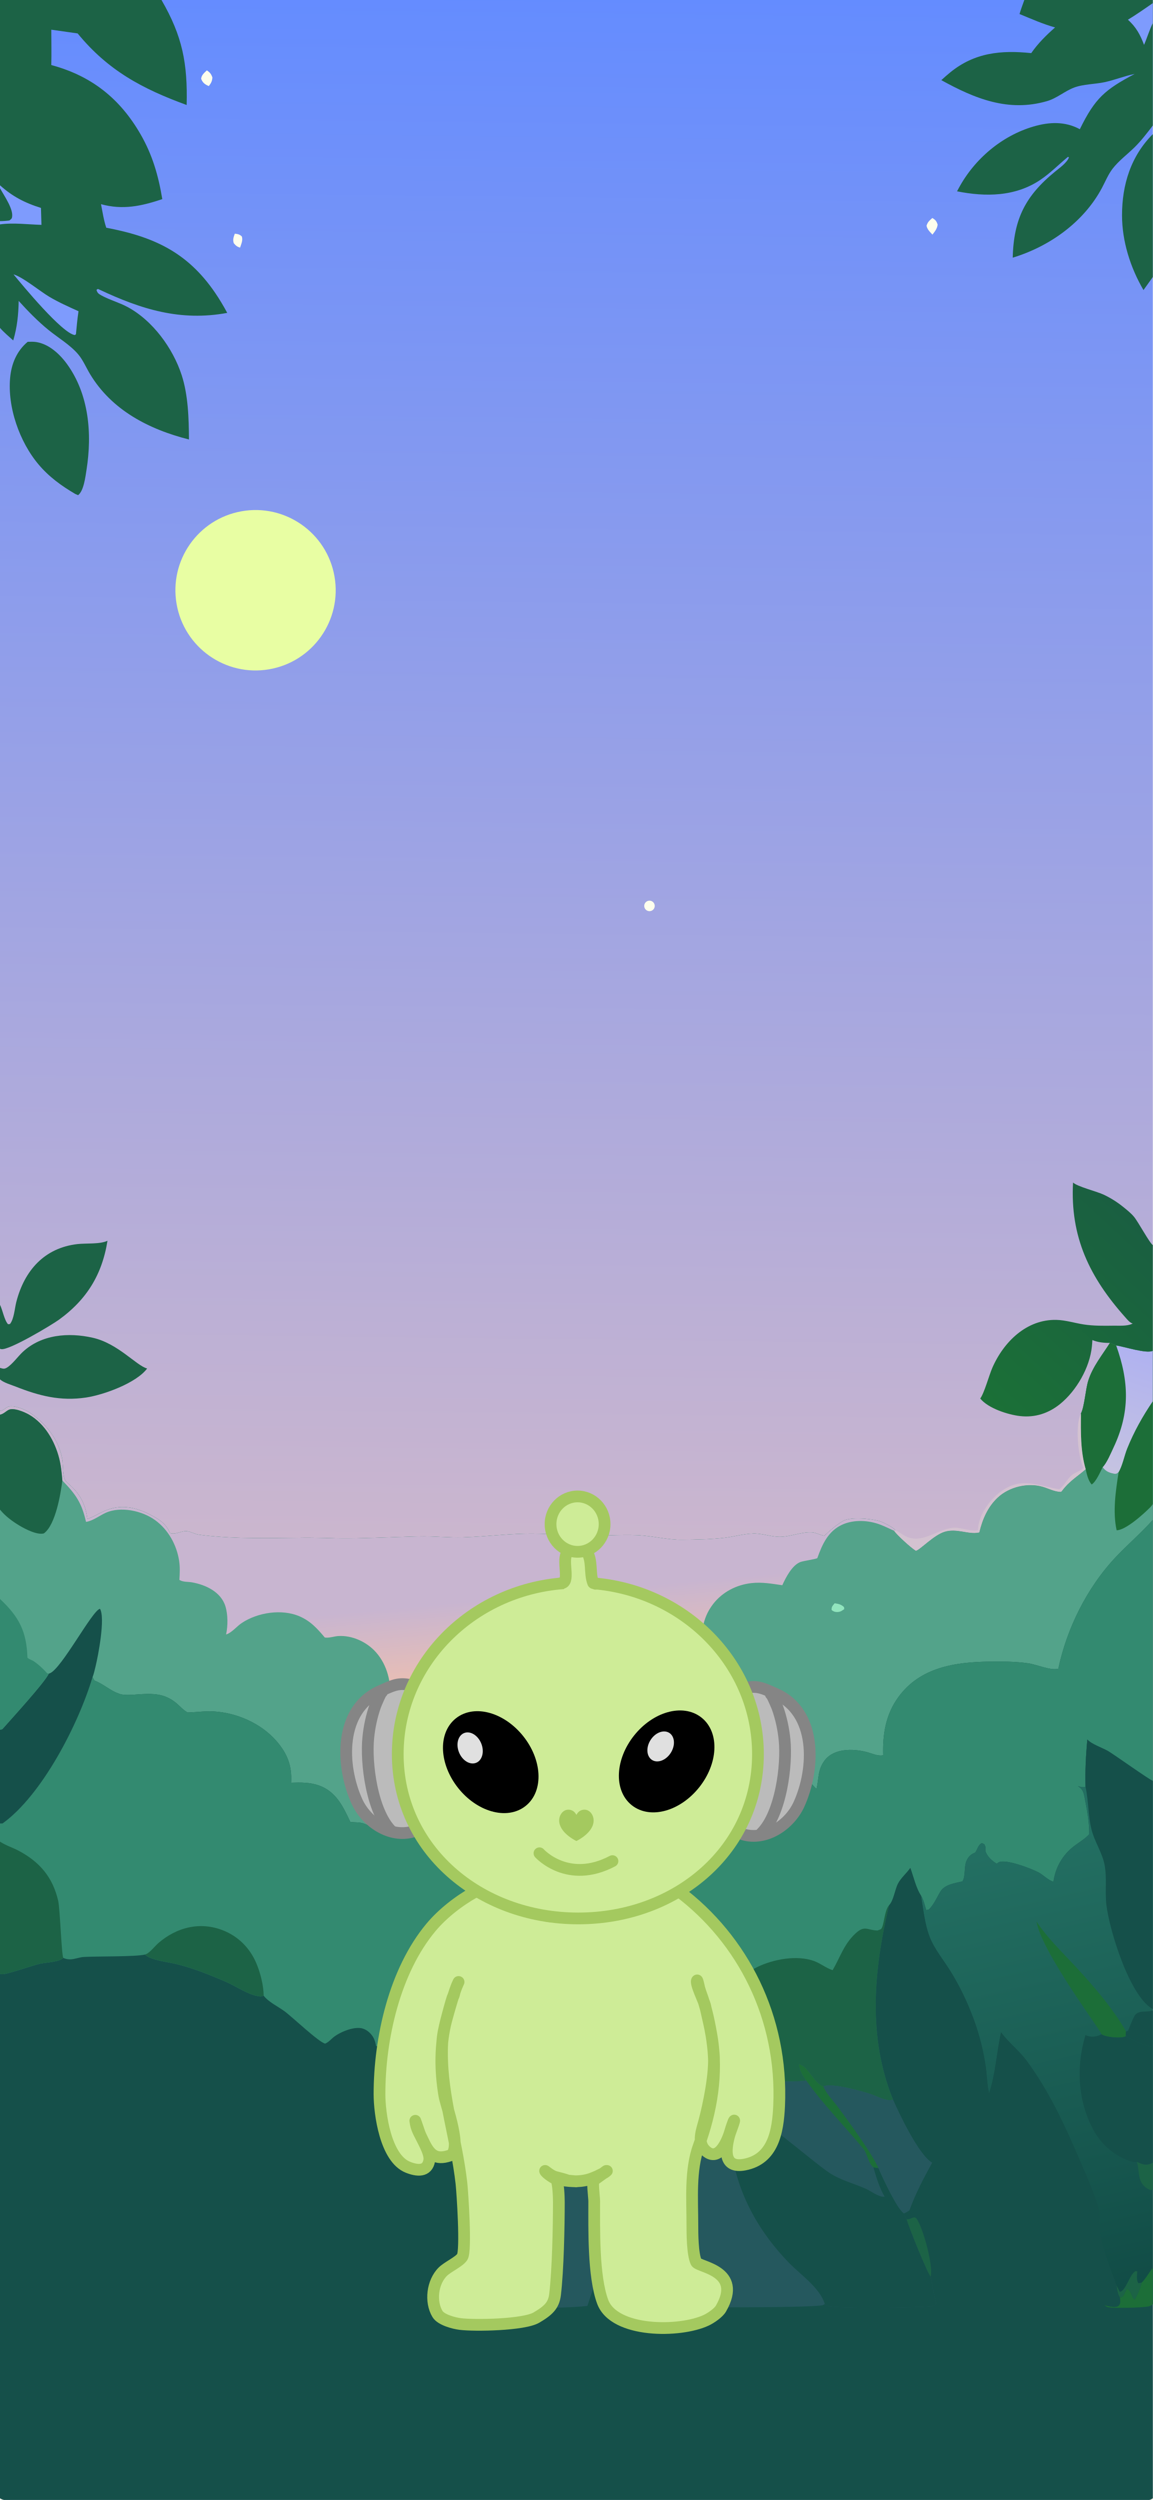 <svg width="393" height="852" viewBox="0 0 393 852" fill="none" xmlns="http://www.w3.org/2000/svg">
<rect x="0" y="0" width="393" height="852" fill="#333333" stroke="none"/>
<g clip-path="url(#clip0_421_295)">
<rect width="393" height="852" fill="#FDFFF3"/>
<g clip-path="url(#clip1_421_295)">
<path d="M0 0H55.049H349.14H392.935V1.064V7.857V42.783V45.719V94.419V424.34V460.364V477.602V512.591V518.002V606.938V684.707V685.201V697.261V737.061V746.336V772.869V785.327V851.436C392.568 851.695 392.168 851.91 391.726 852.007C388.091 852.81 370.643 852.169 365.484 852.17L293.574 852.166L5.617 852.163C3.837 852.161 1.541 852.451 0 851.436V672.675V627.643V621.502V589.507V544.942V514.492V482.137V480.855V470.085V466.192V459.68V444.687V111.746V76.475V75.369V64.132V63.148V0Z" fill="url(#paint0_linear_421_295)"/>
<path d="M378.323 457.675L380.447 458.547C383.134 458.92 390.833 461.471 392.935 460.364V477.602V512.591V518.002V606.938V684.707V685.201V697.261V737.061V746.336V772.869V785.327V851.436C392.568 851.694 392.168 851.909 391.726 852.006C388.091 852.81 370.643 852.168 365.484 852.169L293.574 852.165L5.617 852.162C3.837 852.16 1.541 852.45 0 851.436V672.675V627.643V621.502V589.507V544.942V514.492V482.137V480.855C0.055 480.849 0.111 480.845 0.166 480.836C1.326 480.659 1.813 479.807 2.777 479.451C4.645 478.765 8.616 480.366 10.174 481.438C15.671 485.219 20.065 490.66 21.234 497.384C21.549 499.196 21.308 503.11 22.285 504.564C22.801 505.332 23.947 506.187 24.623 506.862C27.688 509.923 29.271 513.283 29.754 517.671C31.783 517.036 33.524 515.88 35.451 515.014C40.888 512.572 46.126 513.576 51.215 516.219C54.223 517.781 56.589 519.244 57.933 522.473C59.78 523.207 61.941 521.59 63.815 521.856C65.203 522.053 66.394 522.856 67.791 523.043C79.243 524.577 91.912 524.203 103.467 524.088C108.477 524.038 113.491 524.323 118.502 524.296C126.54 524.253 134.638 523.828 142.681 523.632C147.779 523.508 152.863 524.098 157.967 523.94C165.941 523.694 173.9 522.617 181.884 522.681C187.592 522.726 193.268 523.368 198.951 523.45C205.124 523.539 211.315 522.926 217.487 523.228C222.527 523.475 227.572 524.836 232.6 524.77C237.357 524.707 242.312 524.663 247.035 524.096C250.245 523.711 253.572 522.734 256.79 522.652C259.857 522.573 262.862 523.802 265.914 523.773C269.481 523.739 273.383 521.978 276.877 522.266C278.27 522.381 279.553 523.202 280.986 523.398C283.048 521.515 284.964 519.766 287.387 518.36C289.894 516.906 296.827 517.577 299.712 518.388C300.835 518.704 304.65 520.599 305.201 521.538L304.734 521.699C305.717 523.148 310.559 527.566 312.171 528.529C313.671 528.16 318.273 523.151 321.991 522.031C326.171 520.772 330.018 523.032 333.62 522.303C333.679 522.291 333.737 522.275 333.796 522.261C334.851 517.796 336.66 513.574 340.069 510.381C343.921 506.772 350.195 505.219 355.327 506.688C357.268 507.243 359.404 508.385 361.421 508.427C361.494 508.429 361.567 508.426 361.64 508.425C361.899 508.234 361.819 508.323 362.003 508.076C364.388 504.878 366.93 503.408 369.852 500.91L370.06 500.73C368.255 494.557 368.384 488.088 368.429 481.727C369.619 479.587 369.998 473.49 370.926 470.571C372.466 465.723 375.655 461.89 378.323 457.675Z" fill="#15504A"/>
<path d="M378.323 457.675L380.447 458.547C383.134 458.92 390.833 461.471 392.935 460.364V477.602V512.591V518.002C388.914 522.542 384.205 526.49 380.062 530.933C370.462 541.232 363.633 554.967 360.725 568.728C360.652 568.744 360.579 568.764 360.506 568.777C357.716 569.287 353.379 567.284 350.477 566.87C346.21 566.261 341.656 566.231 337.348 566.29C325.562 566.45 313.719 568.173 306.272 578.3C301.917 584.223 300.808 590.982 301.03 598.187C300.958 598.203 300.886 598.222 300.813 598.235C299.108 598.533 297.02 597.523 295.361 597.101C290.707 595.914 284.177 595.795 281.033 600.041C278.642 603.27 279.162 606.143 278.298 609.681C278.228 609.618 278.157 609.555 278.087 609.491C276.339 607.884 275.198 605.722 273.662 603.926C270.655 600.411 264.968 598.269 260.461 598.426C256.831 598.552 253.593 600.044 251.149 602.737C248.868 605.252 247.812 608.011 246.797 611.19C246.704 611.219 246.612 611.25 246.519 611.278C243.949 612.043 240.877 611.32 238.204 611.479C230.023 611.966 222.834 617.762 218.908 624.654C216.627 628.657 215.449 632.994 214.282 637.413C214.225 637.415 214.168 637.42 214.11 637.421C212.814 637.443 211.464 636.827 210.219 636.485C204.32 634.861 201.173 636.237 196.903 640.422C196.22 641.092 195.41 642.385 194.482 642.63C194.404 642.625 194.326 642.621 194.248 642.614C192.58 642.449 191.017 641.615 189.439 641.082C185.508 639.754 181.289 638.995 177.133 639.227C174.018 639.4 163.296 642.572 162.442 642.414C161.161 638.693 159.092 631.647 155.3 629.736C151.642 627.89 145.821 628.169 142.956 626.777C142.862 626.686 142.767 626.596 142.674 626.504C140.776 624.618 140.477 621.873 137.227 621.654C134.893 621.497 132.621 623.809 130.381 623.442C128.157 623.665 125.741 621.977 123.614 621.366C122.375 621.01 121.091 621.105 119.824 620.982C119.689 620.969 119.554 620.96 119.419 620.949C116.954 615.743 114.595 610.596 108.731 608.513C105.604 607.402 102.484 607.472 99.229 607.569C99.577 601.771 97.922 597.568 94.118 593.242C88.88 587.286 80.656 583.713 72.814 583.271C69.787 583.1 66.918 583.571 63.925 583.621C63.816 583.556 63.705 583.493 63.598 583.425C61.173 581.884 60.52 580.096 56.945 578.465C51.185 575.835 43.694 578.766 40.25 577.096C37.696 576.247 35.083 573.817 32.199 572.754L31.549 571.598C26.799 587.57 14.346 611.81 0.881 621.465L0 621.502V589.507V544.942V514.492V482.137V480.855C0.055 480.849 0.111 480.845 0.166 480.836C1.326 480.659 1.813 479.807 2.777 479.451C4.645 478.765 8.616 480.366 10.174 481.438C15.671 485.219 20.065 490.66 21.234 497.384C21.549 499.196 21.308 503.11 22.285 504.564C22.801 505.332 23.947 506.187 24.623 506.862C27.688 509.923 29.271 513.283 29.754 517.671C31.783 517.036 33.524 515.88 35.451 515.014C40.888 512.572 46.126 513.576 51.215 516.219C54.223 517.781 56.589 519.244 57.933 522.473C59.78 523.207 61.941 521.59 63.815 521.856C65.203 522.053 66.394 522.856 67.791 523.043C79.243 524.577 91.912 524.203 103.467 524.088C108.477 524.038 113.491 524.323 118.502 524.296C126.54 524.253 134.638 523.828 142.681 523.632C147.779 523.508 152.863 524.098 157.967 523.94C165.941 523.694 173.9 522.617 181.884 522.681C187.592 522.726 193.268 523.368 198.951 523.45C205.124 523.539 211.315 522.926 217.487 523.228C222.527 523.475 227.572 524.836 232.6 524.77C237.357 524.707 242.312 524.663 247.035 524.096C250.245 523.711 253.572 522.734 256.79 522.652C259.857 522.573 262.862 523.802 265.914 523.773C269.481 523.739 273.383 521.978 276.877 522.266C278.27 522.381 279.553 523.202 280.986 523.398C283.048 521.515 284.964 519.766 287.387 518.36C289.894 516.906 296.827 517.577 299.712 518.388C300.835 518.704 304.65 520.599 305.201 521.538L304.734 521.699C305.717 523.148 310.559 527.566 312.171 528.529C313.671 528.16 318.273 523.151 321.991 522.031C326.171 520.772 330.018 523.032 333.62 522.303C333.679 522.291 333.737 522.275 333.796 522.261C334.851 517.796 336.66 513.574 340.069 510.381C343.921 506.772 350.195 505.219 355.327 506.688C357.268 507.243 359.404 508.385 361.421 508.427C361.494 508.429 361.567 508.426 361.64 508.425C361.899 508.234 361.819 508.323 362.003 508.076C364.388 504.878 366.93 503.408 369.852 500.91L370.06 500.73C368.255 494.557 368.384 488.088 368.429 481.727C369.619 479.587 369.998 473.49 370.926 470.571C372.466 465.723 375.655 461.89 378.323 457.675Z" fill="#53A38A"/>
<path d="M0 480.855C0.055 480.849 0.111 480.845 0.166 480.836C1.326 480.659 1.813 479.807 2.777 479.452C4.645 478.766 8.616 480.366 10.174 481.438C15.671 485.219 20.065 490.66 21.234 497.384C21.549 499.196 21.308 503.11 22.285 504.565C22.801 505.332 23.947 506.187 24.623 506.862C27.688 509.924 29.271 513.283 29.754 517.671C31.783 517.036 33.524 515.88 35.451 515.015C40.888 512.572 46.126 513.576 51.215 516.219C54.223 517.781 56.589 519.244 57.933 522.473C59.78 523.207 61.941 521.59 63.815 521.856C65.203 522.053 66.394 522.856 67.791 523.043C79.243 524.577 91.912 524.203 103.467 524.088C108.477 524.038 113.491 524.323 118.502 524.296C126.54 524.253 134.638 523.828 142.681 523.632C147.779 523.508 152.863 524.098 157.967 523.94C165.941 523.694 173.9 522.617 181.884 522.681C187.592 522.726 193.268 523.368 198.951 523.45C205.124 523.539 211.315 522.926 217.487 523.228C222.527 523.475 227.572 524.836 232.6 524.77C237.357 524.707 242.312 524.663 247.035 524.096C250.245 523.711 253.572 522.734 256.79 522.652C259.857 522.573 262.862 523.802 265.914 523.773C269.481 523.739 273.383 521.978 276.877 522.266C278.27 522.381 279.553 523.202 280.986 523.398C283.048 521.515 284.964 519.766 287.387 518.36C289.894 516.906 296.827 517.577 299.712 518.388C300.835 518.704 304.65 520.6 305.201 521.538L304.734 521.699C303.219 521.006 301.704 520.257 300.15 519.655C296.106 518.09 291.028 517.807 287.045 519.634C282.25 521.836 280.246 526.362 278.585 531.021C278.245 531.338 273.833 531.968 272.828 532.348C269.99 533.42 267.86 537.593 266.646 540.259C263.02 539.748 259.761 539.126 256.07 539.546C251.002 540.124 246.276 542.553 243.118 546.602C239.04 551.832 238.795 557.637 239.63 563.886C236.944 564.244 230.01 559.654 222.813 561.221C217.5 562.378 213.571 566.207 211.225 570.936C210.549 572.299 210.087 573.951 209.265 575.21C209.196 575.315 209.126 575.417 209.056 575.521C206.742 574.957 204.781 573.879 202.329 573.631C200.014 573.397 197.564 573.496 195.717 575.083C193.152 577.287 192.646 580.54 192.394 583.708C188.808 585.642 185.337 586.121 182.143 589.063C181.469 589.684 180.979 590.164 180.123 590.525C179.181 588.842 178.787 586.69 177.857 584.919C176.769 582.847 175.083 580.32 172.719 579.656C167.99 578.327 166.206 583.306 163.002 585.06C162.945 585.091 162.886 585.119 162.828 585.148C160.892 584.916 157.14 581.811 154.409 581.279C151.323 580.679 147.891 583.26 145.484 584.892C145.198 584.835 144.963 584.768 144.722 584.598C144.504 584.445 144.293 584.281 144.076 584.127C142.681 583.139 140.79 582.103 139.026 582.414C138.956 582.427 138.885 582.441 138.815 582.454C136.461 582.88 134.7 584.689 132.439 585.046C132.368 585.057 132.297 585.063 132.225 585.072C132.545 583.141 132.828 581.209 132.972 579.256C133.402 573.462 132.08 567.564 128.162 563.119C125.05 559.589 120.018 557.272 115.289 557.581C113.943 557.669 112.358 558.229 111.054 558.114C110.938 558.104 110.823 558.09 110.708 558.078C108.15 555.037 105.871 552.495 102.131 550.874C96.089 548.255 87.857 549.504 82.398 553.139C80.701 554.268 79.134 556.299 77.241 556.991C77.183 557.012 77.123 557.029 77.064 557.049C77.694 554.1 77.718 550.324 76.829 547.433C75.337 542.576 70.16 540.113 65.459 539.285C64.133 539.051 62.463 539.202 61.292 538.532C61.242 538.504 61.195 538.472 61.147 538.441C61.279 536.258 61.39 534.121 61.056 531.948C60.216 526.49 57.354 521.324 52.851 518.061C48.478 514.892 41.145 513.264 35.993 515.596C33.996 516.5 31.636 518.32 29.5 518.633C29.438 518.642 29.377 518.647 29.315 518.654C27.84 512.127 25.8 509.255 21.246 504.562C21.035 502.049 20.788 499.456 20.165 497.009C18.674 491.156 15.282 485.263 9.939 482.148C8.391 481.246 4.579 479.6 2.887 480.527C1.94 481.046 1.24 481.837 0.16 482.104C0.107 482.117 0.053 482.126 0 482.137V480.855Z" fill="url(#paint1_linear_421_295)"/>
<path d="M16.616 570.397C16.721 570.364 16.827 570.335 16.93 570.297C20.96 568.832 31.456 548.772 34.082 548.293C35.951 551.398 33.431 564.442 32.557 567.994C32.266 569.179 31.985 570.458 31.549 571.598C26.799 587.571 14.346 611.81 0.881 621.465L0 621.502V589.507L0.787 589.328C3.579 586.15 15.502 573.116 16.616 570.397Z" fill="#15504A"/>
<path d="M378.324 457.675L380.447 458.547C383.134 458.92 390.833 461.471 392.935 460.364V477.602C389.459 482.722 386.539 487.938 384.221 493.688C383.275 496.034 382.571 499.7 381.281 501.755C380.76 502.104 380.561 502.399 379.92 502.295C378.165 502.013 376.871 501.48 375.834 500.047C375.062 501.591 373.563 505.064 372.084 505.925C370.897 504.549 370.44 502.478 370.06 500.73C368.255 494.557 368.384 488.088 368.429 481.727C369.619 479.587 369.998 473.49 370.926 470.571C372.466 465.723 375.655 461.89 378.324 457.675Z" fill="#1C6E38"/>
<path d="M380.447 458.548C383.134 458.92 390.834 461.471 392.935 460.364V477.602C389.459 482.722 386.539 487.938 384.221 493.688C383.275 496.034 382.571 499.701 381.281 501.755C380.76 502.104 380.561 502.399 379.92 502.295C378.165 502.013 376.871 501.48 375.834 500.048C377.238 498.665 378.669 495.198 379.545 493.34C385.236 481.295 384.817 470.774 380.447 458.548Z" fill="url(#paint2_linear_421_295)"/>
<path d="M0 482.137C0.053 482.126 0.107 482.117 0.16 482.104C1.24 481.837 1.94 481.046 2.887 480.527C4.579 479.6 8.391 481.246 9.939 482.148C15.282 485.263 18.674 491.156 20.165 497.009C20.788 499.455 21.035 502.049 21.246 504.561C20.708 509.037 18.967 519.535 15.069 522.514C15.019 522.552 14.963 522.581 14.909 522.614C12.613 523.192 8.611 521.124 6.637 519.94C4.192 518.475 1.807 516.715 0 514.492V482.137Z" fill="#1C6346"/>
<path d="M0 544.942C6.505 551.053 9.069 556.004 9.355 564.956C10.001 565.581 10.801 565.689 11.53 566.184C13.131 567.27 14.818 568.842 16.099 570.292L16.616 570.397C15.502 573.116 3.579 586.15 0.787 589.328L0 589.507V544.942Z" fill="#338A70"/>
<path d="M381.28 501.755C382.57 499.701 383.274 496.034 384.22 493.688C386.538 487.938 389.458 482.722 392.934 477.602V512.591C392.695 512.963 392.436 513.323 392.124 513.639C389.889 515.901 383.723 521.507 380.602 521.533C379.216 515.245 380.29 508.032 381.28 501.755Z" fill="#1C6E38"/>
<path d="M284.487 546.412C285.7 546.598 286.54 546.73 287.497 547.542C287.822 547.818 287.718 548.028 287.742 548.433L286.697 549.101C286.387 549.231 286.079 549.337 285.742 549.37C284.821 549.46 284.146 549.29 283.459 548.716C283.388 547.543 283.789 547.305 284.487 546.412Z" fill="#92E5BE"/>
<path d="M392.935 518.002V606.938C392.13 606.844 379.557 597.851 377.628 596.752C375.66 595.632 372.082 594.466 370.618 592.848C370.11 598.254 369.851 603.574 369.999 609.012C369.926 609.023 369.854 609.035 369.782 609.045C368.832 609.169 368.231 608.996 367.344 608.7L367.62 608.878C369.208 609.919 369.387 611.081 369.731 612.842C370.466 616.606 371.347 621.316 371.26 625.126C369.776 626.746 367.87 627.833 366.131 629.152C362.246 632.086 359.703 636.462 359.078 641.293C357.438 640.916 355.618 639.019 354.062 638.171C351.686 636.876 342.568 633.376 340.34 634.732C340.13 634.859 339.935 635.013 339.74 635.162C338.113 634.243 336.497 632.704 335.883 630.905C335.997 629.759 336.01 629.556 335.507 628.529L334.668 628.138C333.165 628.814 332.982 631.186 332.131 631.503C330.745 632.018 329.935 632.991 329.374 634.339C328.545 636.338 329.165 639.598 328.023 641.201C325.378 641.859 322.01 642.201 320.494 644.732C319.284 646.753 318.271 649.181 316.56 650.817L315.714 650.973C315.193 649.408 314.815 647.413 313.915 646.042C312.244 643.526 311.322 639.504 310.286 636.628C309.04 638.399 307.134 640.008 306.134 641.888C305 644.02 304.672 647.636 303.047 649.344C297.881 671.323 295.693 694.003 304.402 715.552C304.35 715.57 304.298 715.592 304.245 715.608C304.157 715.634 304.066 715.651 303.978 715.676C302.126 716.194 298.643 714.309 296.8 713.695C293.968 712.752 283.353 709.718 280.618 711.089C277.497 710.119 275.422 704.095 272.322 703.506C272.452 705.698 273.539 707.309 274.803 709.037C271.746 709.82 251.073 709.063 246.734 708.687C244.41 708.486 242.283 708.399 240.683 706.5L239.57 706.354C236.354 707.596 233.616 708.853 230.977 711.1C230.641 711.386 230.397 711.566 229.97 711.714C224.827 709.717 219.448 708.239 214.12 706.827C212.199 706.319 210.109 706.244 208.3 705.482C206.93 706.223 204.182 706.965 202.647 706.714C201.957 708.021 200.598 709.762 199.435 710.657C198.825 710.43 198.235 710.182 197.641 709.917C195.541 708.98 195.684 706.807 194.146 705.729C193.258 705.108 191.877 705.725 190.844 705.937C188.034 704.2 183.564 702.568 181.558 700.099C181.31 700.481 181.055 700.858 180.794 701.231C180.015 702.33 179.559 702.872 178.226 703.108C177.023 702.645 176.016 702.358 174.721 702.296L174.368 702.281C173.656 704.109 173.007 706.347 171.752 707.875C169.562 708.202 165.743 705.834 164.022 704.514C163.563 704.162 163.222 703.652 163.014 703.116C160.703 702.421 156.8 701.642 155.007 700.021C154.271 701.648 153.44 704.214 152.079 705.381C150.45 706.494 145.735 706.942 143.801 706.483C143.738 706.468 143.677 706.443 143.615 706.423C142.528 705.703 141.586 704.14 140.609 703.187C136.927 699.593 133.048 698.562 128.196 697.32C128.033 696.445 127.831 695.598 127.453 694.788C126.754 693.29 125.345 691.924 123.765 691.389C120.959 690.441 116.226 692.401 113.948 694.1C112.938 694.853 112.152 695.872 110.997 696.41C110.944 696.434 110.89 696.456 110.837 696.479C108.757 696.105 99.564 687.352 96.985 685.46C94.741 683.814 91.538 682.331 89.867 680.146C89.448 680.335 89.037 680.45 88.571 680.399C84.76 679.985 80.645 677.008 77.15 675.49C71.518 673.047 65.837 670.745 59.86 669.303C57.259 668.675 51.105 668.008 49.438 666.123C46.224 666.924 33.086 666.686 28.577 666.952C27.027 667.043 25.495 667.72 24.029 667.769C23.186 667.793 22.348 667.624 21.579 667.277C20.227 668.655 15.861 668.817 13.887 669.208C11.099 669.76 2.542 672.928 0.67 672.829C0.446 672.817 0.212 672.747 0 672.675V627.643V621.502L0.881 621.465C14.346 611.81 26.799 587.57 31.549 571.598L32.199 572.754C35.083 573.817 37.696 576.247 40.25 577.096C43.694 578.766 51.185 575.835 56.945 578.465C60.52 580.096 61.173 581.884 63.598 583.425C63.705 583.493 63.816 583.556 63.925 583.621C66.918 583.571 69.787 583.1 72.814 583.271C80.656 583.713 88.88 587.286 94.118 593.242C97.922 597.568 99.577 601.771 99.229 607.569C102.484 607.472 105.604 607.402 108.731 608.513C114.595 610.596 116.954 615.743 119.419 620.949C119.554 620.96 119.689 620.969 119.824 620.982C121.091 621.105 122.375 621.01 123.614 621.366C125.741 621.977 128.157 623.665 130.381 623.442C132.621 623.809 134.893 621.497 137.227 621.654C140.477 621.873 140.776 624.618 142.674 626.504C142.767 626.596 142.862 626.686 142.956 626.777C145.821 628.169 151.642 627.89 155.3 629.736C159.092 631.647 161.161 638.693 162.442 642.414C163.296 642.572 174.018 639.4 177.133 639.227C181.289 638.995 185.508 639.754 189.439 641.082C191.017 641.615 192.58 642.449 194.248 642.614C194.326 642.621 194.404 642.625 194.482 642.63C195.41 642.385 196.22 641.092 196.903 640.422C201.173 636.237 204.32 634.861 210.219 636.485C211.464 636.827 212.814 637.443 214.11 637.421C214.168 637.42 214.225 637.415 214.282 637.413C215.449 632.994 216.627 628.657 218.908 624.654C222.834 617.762 230.023 611.966 238.204 611.479C240.877 611.32 243.949 612.043 246.519 611.278C246.612 611.25 246.704 611.219 246.797 611.19C247.812 608.011 248.868 605.252 251.149 602.737C253.593 600.044 256.831 598.553 260.461 598.426C264.968 598.269 270.655 600.411 273.662 603.926C275.198 605.722 276.339 607.884 278.087 609.491C278.157 609.555 278.228 609.618 278.298 609.681C279.162 606.143 278.642 603.27 281.033 600.041C284.177 595.795 290.707 595.914 295.361 597.101C297.02 597.523 299.108 598.534 300.813 598.235C300.886 598.222 300.958 598.203 301.03 598.187C300.808 590.982 301.917 584.223 306.272 578.3C313.719 568.173 325.562 566.45 337.348 566.29C341.656 566.231 346.21 566.261 350.477 566.87C353.379 567.284 357.716 569.287 360.506 568.777C360.579 568.764 360.652 568.744 360.725 568.728C363.633 554.967 370.462 541.232 380.062 530.933C384.205 526.49 388.914 522.542 392.935 518.002Z" fill="#338A70"/>
<path d="M283.804 671.453C286.406 666.99 287.603 662.695 291.529 659C294.713 656.005 295.549 657.829 299.078 657.935C299.334 657.825 300.183 657.568 300.338 657.396C301.36 656.266 301.381 651.413 302.897 649.517C302.945 649.457 302.997 649.402 303.047 649.344C297.881 671.322 295.693 694.003 304.402 715.552C304.35 715.57 304.298 715.592 304.245 715.608C304.157 715.634 304.066 715.651 303.978 715.676C302.126 716.194 298.643 714.309 296.8 713.695C293.969 712.751 283.354 709.718 280.618 711.089C277.497 710.119 275.423 704.095 272.322 703.506C272.452 705.698 273.539 707.308 274.803 709.037C271.746 709.82 251.074 709.063 246.735 708.687C244.41 708.486 242.283 708.399 240.684 706.5C240.814 706.299 241.149 705.91 241.203 705.699C241.581 704.234 241.384 701.956 241.469 700.403C241.708 696.04 242.297 691.933 243.707 687.782C246.23 680.35 250.962 673.876 258.115 670.386C263.617 667.702 271.74 666.185 277.621 668.392C279.674 669.162 281.538 670.692 283.631 671.398C283.689 671.417 283.746 671.434 283.804 671.453Z" fill="#1C6346"/>
<path d="M0 627.643L0.244 627.801C2.169 629.023 4.388 629.702 6.401 630.774C13.559 634.584 17.982 639.803 19.83 647.802C20.465 650.553 20.99 666.559 21.579 667.277C20.227 668.655 15.861 668.817 13.887 669.208C11.099 669.76 2.542 672.928 0.67 672.829C0.446 672.817 0.212 672.747 0 672.675V627.643Z" fill="#1C6346"/>
<path d="M49.438 666.123C49.543 666.085 49.649 666.05 49.754 666.009C51.088 665.484 52.859 663.185 54.008 662.193C60.146 656.894 68.09 654.807 75.887 657.835C81.106 659.863 85.04 663.753 87.275 668.867C88.7 672.13 89.851 676.582 89.866 680.146C89.447 680.336 89.036 680.451 88.571 680.4C84.759 679.985 80.644 677.008 77.149 675.491C71.517 673.047 65.836 670.746 59.859 669.303C57.259 668.675 51.105 668.008 49.438 666.123Z" fill="#1C6346"/>
<path d="M215.967 700.126C219.69 700.553 223.927 699.447 227.482 700.517C230.417 701.402 237.793 706.401 239.57 706.354C236.353 707.596 233.616 708.853 230.976 711.1C230.64 711.386 230.396 711.567 229.969 711.715C224.826 709.717 219.447 708.239 214.119 706.828C212.198 706.319 210.109 706.244 208.299 705.482C209.548 705.745 210.546 705.956 211.692 705.201C213.242 704.178 215.058 701.741 215.967 700.126Z" fill="#1C6346"/>
<path d="M163.014 703.116L163.716 703.302L164.026 703.02C163.263 701.781 162.513 700.627 162.127 699.212C163.312 697.511 168.215 698.401 170.269 697.949C170.365 697.928 170.461 697.905 170.557 697.883C171.232 699.335 173.064 701.339 174.368 702.281C173.656 704.109 173.007 706.347 171.751 707.875C169.562 708.202 165.742 705.834 164.022 704.514C163.563 704.162 163.222 703.652 163.014 703.116Z" fill="#1C6346"/>
<path d="M155.007 700.021C156.8 701.643 160.703 702.421 163.014 703.116C163.222 703.652 163.563 704.162 164.022 704.514C165.743 705.834 169.562 708.202 171.752 707.875C173.007 706.347 173.656 704.109 174.368 702.281L174.721 702.296C176.016 702.358 177.023 702.645 178.226 703.108C179.559 702.872 180.015 702.33 180.794 701.231C181.055 700.858 181.31 700.481 181.558 700.099C183.564 702.568 188.034 704.2 190.844 705.937C191.877 705.725 193.258 705.108 194.146 705.729C195.684 706.808 195.541 708.98 197.641 709.917C198.235 710.182 198.825 710.43 199.435 710.657C200.598 709.762 201.957 708.021 202.647 706.715C204.182 706.966 206.93 706.223 208.3 705.482C210.109 706.244 212.199 706.319 214.12 706.828C219.448 708.239 224.827 709.717 229.97 711.715C230.397 711.567 230.641 711.386 230.977 711.1C233.616 708.853 236.354 707.596 239.57 706.354L240.683 706.501C242.283 708.399 244.41 708.486 246.734 708.687C251.073 709.063 271.746 709.82 274.803 709.037C273.539 707.309 272.452 705.698 272.322 703.506C275.422 704.095 277.497 710.119 280.618 711.089C283.353 709.718 293.968 712.752 296.8 713.695C298.643 714.309 302.126 716.194 303.978 715.676C304.066 715.651 304.157 715.634 304.245 715.608C304.298 715.592 304.35 715.57 304.402 715.552C306.574 720.453 313.156 734.388 317.727 737.045C314.867 742.18 311.946 747.754 309.963 753.3C309.405 753.627 308.725 754.152 308.111 754.323C308.315 754.951 308.482 755.9 309.021 756.311C309.667 758.855 316.278 775.153 317.222 775.897C317.739 779.066 318.433 782.185 319.137 785.316C318.432 785.776 317.81 785.975 316.974 786.058C312.583 786.492 285.59 786.806 282.41 785.951C281.929 785.822 281.515 785.519 281.127 785.217C280.937 785.349 280.746 785.473 280.54 785.58C278.519 786.624 221.126 786.602 217.743 785.573C217.04 785.212 207.539 773.346 206.813 772.209C203.206 776.547 201.909 780.585 200.219 785.879C196.363 786.332 182.784 787.145 179.688 785.457C179.638 783.146 179.679 780.924 179.185 778.65C176.9 768.147 169.063 756.458 162.221 748.166C159.961 745.425 156.692 743.173 155.2 739.89C154.653 732.22 153.277 724.738 149.771 717.795C147.9 714.086 144.128 710.634 143.615 706.423C143.677 706.443 143.738 706.468 143.801 706.483C145.735 706.943 150.45 706.494 152.079 705.381C153.44 704.214 154.271 701.649 155.007 700.021Z" fill="#25585E"/>
<path d="M281.128 785.217C279.45 779.699 272.906 775.277 268.94 771.201C259.021 761.009 251.878 748.567 249.554 734.459C248.819 729.997 247.665 721.066 250.43 717.191C254.218 716.856 277.584 737.274 282.888 740.652C286.83 743.163 291.007 744.109 295.185 745.993C296.877 746.756 299.465 748.793 301.323 748.664C301.391 748.659 301.459 748.647 301.527 748.639C299.869 745.912 298.56 741.755 297.707 738.672L299.415 738.894C300.604 741.7 305.74 752.869 308.111 754.323C308.315 754.951 308.482 755.9 309.021 756.311C309.667 758.855 316.278 775.153 317.223 775.897C317.74 779.066 318.434 782.185 319.138 785.316C318.433 785.776 317.811 785.975 316.974 786.058C312.584 786.492 285.59 786.806 282.411 785.951C281.93 785.822 281.516 785.519 281.128 785.217Z" fill="#15504A"/>
<path d="M280.617 711.089C283.353 709.718 293.968 712.752 296.8 713.695C298.642 714.309 302.126 716.194 303.977 715.676C304.065 715.651 304.156 715.634 304.244 715.608C304.297 715.592 304.349 715.57 304.401 715.552C306.574 720.453 313.156 734.388 317.727 737.045C314.867 742.18 311.946 747.754 309.962 753.299C309.404 753.626 308.725 754.152 308.111 754.323C305.739 752.869 300.603 741.7 299.414 738.894C296.912 733.434 289.551 723.469 285.786 718.338C284.067 715.992 281.765 713.76 280.617 711.089Z" fill="#25585E"/>
<path d="M274.803 709.037C273.539 707.309 272.452 705.698 272.322 703.506C275.423 704.095 277.497 710.119 280.618 711.089C281.766 713.76 284.067 715.992 285.787 718.338C289.551 723.469 296.913 733.435 299.415 738.894L297.707 738.672C295.87 737.144 295.724 734.087 294.206 732.242C287.831 724.505 280.579 717.267 274.803 709.037Z" fill="#1C6E38"/>
<path d="M370.619 592.849C372.083 594.466 375.661 595.632 377.628 596.752C379.558 597.852 392.131 606.844 392.936 606.938V684.707V685.201V697.261V737.061V746.336V772.869V785.327C392.478 785.671 392.016 785.953 391.449 786.068C389.472 786.469 379.23 786.821 377.39 786.245C377.106 786.156 376.592 785.663 376.327 785.47C376.725 785.659 377.135 785.817 377.566 785.91C378.716 786.157 380.232 786.494 381.278 785.84C382.098 784.731 381.824 784.285 381.693 782.944C380.882 781.807 380.784 780.195 380.562 778.841C378.478 773.281 375.783 766.448 374.85 760.606C374.413 757.873 375.294 755.323 374.451 752.553C372.72 746.866 370.244 741.335 367.895 735.884C362.8 724.056 357.543 712.621 349.843 702.219C347.321 698.812 343.846 696.225 341.398 692.871L341.219 692.621C339.713 699.315 339.32 706.968 337.129 713.404C336.437 710.452 336.39 707.073 335.944 704.036C335.004 697.686 333.298 691.474 330.866 685.534C328.912 680.612 326.515 675.878 323.704 671.39C321.416 667.766 318.462 664.188 316.901 660.191C315.193 655.816 314.713 650.667 313.916 646.042C314.816 647.413 315.194 649.409 315.715 650.973L316.561 650.817C318.272 649.181 319.285 646.753 320.495 644.733C322.011 642.201 325.379 641.859 328.024 641.201C329.165 639.599 328.546 636.338 329.375 634.34C329.936 632.991 330.746 632.018 332.132 631.503C332.983 631.186 333.166 628.815 334.669 628.138L335.507 628.53C336.011 629.556 335.998 629.759 335.884 630.905C336.498 632.704 338.114 634.244 339.741 635.162C339.936 635.013 340.131 634.859 340.341 634.732C342.569 633.376 351.687 636.876 354.063 638.171C355.619 639.02 357.439 640.916 359.079 641.293C359.704 636.462 362.247 632.086 366.132 629.153C367.871 627.833 369.777 626.746 371.261 625.126C371.348 621.316 370.467 616.606 369.732 612.842C369.388 611.081 369.209 609.919 367.621 608.878L367.345 608.701C368.232 608.996 368.833 609.169 369.783 609.045C369.855 609.035 369.927 609.023 370 609.012C369.852 603.575 370.111 598.255 370.619 592.849Z" fill="url(#paint3_linear_421_295)"/>
<path d="M370.617 592.849C372.082 594.466 375.659 595.632 377.627 596.752C379.557 597.852 392.13 606.844 392.935 606.938V684.707C392.865 684.673 392.792 684.645 392.725 684.605C384.901 679.971 378.131 657.763 377.118 649.211C376.59 644.75 377.329 640.117 376.525 635.703C375.76 631.497 373.091 627.714 372.04 623.518C370.855 618.781 371.064 613.778 369.998 609.012C369.85 603.575 370.109 598.255 370.617 592.849Z" fill="#15504A"/>
<path d="M375.441 693.272C376.976 694.267 380.94 694.576 382.742 694.262C383.114 694.197 383.437 694.08 383.768 693.904C385.706 695.266 389.932 697.134 392.293 697.452L392.936 697.261V737.061C392.647 737.225 392.36 737.361 392.047 737.476C390.359 738.091 389.041 737.513 387.516 736.789C386.804 736.913 386.205 736.863 385.516 736.645C380.038 734.915 375.346 730.878 372.648 725.853C367.315 715.92 366.768 704.207 369.983 693.556C370.231 693.702 370.472 693.801 370.749 693.879C372.397 694.346 373.969 694.114 375.441 693.272Z" fill="#15504A"/>
<path d="M353.275 654.872C356.981 660.421 361.724 664.996 366.248 669.853C372.532 676.6 379.192 684.292 383.81 692.309C383.764 692.8 383.611 693.438 383.768 693.904C383.437 694.08 383.114 694.197 382.743 694.262C380.94 694.576 376.976 694.267 375.441 693.272C375.396 692.225 355.107 665.413 353.275 654.872Z" fill="#1C6E38"/>
<path d="M383.81 692.309L384.493 692.116C385.178 690.494 385.801 688.739 386.611 687.185C387.802 684.899 390.791 685.905 392.713 685.279C392.788 685.254 392.862 685.227 392.936 685.201V697.261L392.293 697.452C389.932 697.134 385.706 695.266 383.768 693.904C383.611 693.438 383.764 692.8 383.81 692.309Z" fill="#15504A"/>
<path d="M389.159 777.912C390.495 776.661 391.722 774.354 392.935 772.869V785.327C392.478 785.671 392.016 785.953 391.449 786.068C389.472 786.469 379.23 786.821 377.39 786.245C377.105 786.156 376.591 785.663 376.326 785.47C376.724 785.659 377.134 785.817 377.566 785.91C378.716 786.157 380.232 786.494 381.277 785.84C382.097 784.73 381.823 784.284 381.692 782.944C383.37 782.993 383.089 781.044 384.304 780.061C385.585 780.768 385.59 782.547 386.595 783.611C386.634 783.652 386.676 783.691 386.717 783.731C387.792 781.979 388.643 779.894 389.159 777.912Z" fill="#1C6E38"/>
<path d="M387.516 736.789C389.041 737.513 390.359 738.091 392.047 737.475C392.36 737.361 392.647 737.225 392.936 737.061V746.336C392.148 746.409 391.94 746.4 391.25 745.997C387.609 743.868 388.473 740.324 387.584 737.025C387.563 736.946 387.539 736.868 387.516 736.789Z" fill="#1C6346"/>
<path d="M380.561 778.84C380.913 779.578 381.275 780.312 381.645 781.041C383.633 781.03 384.893 775.468 386.843 774.146C387.156 773.932 387.282 774.053 387.636 774.119C387.583 775.417 387.291 777.077 388.01 778.159L389.158 777.912C388.642 779.894 387.791 781.979 386.717 783.731C386.676 783.691 386.634 783.652 386.595 783.611C385.589 782.547 385.584 780.768 384.303 780.061C383.088 781.044 383.369 782.993 381.691 782.944C380.881 781.807 380.783 780.195 380.561 778.84Z" fill="#1C6346"/>
<path d="M303.046 649.344C304.671 647.636 304.999 644.02 306.133 641.888C307.133 640.008 309.039 638.399 310.285 636.628C311.322 639.504 312.243 643.526 313.914 646.042C314.711 650.667 315.191 655.816 316.899 660.19C318.46 664.188 321.414 667.766 323.702 671.39C326.513 675.878 328.91 680.611 330.864 685.533C333.296 691.474 335.002 697.686 335.942 704.036C336.388 707.073 336.435 710.452 337.127 713.404C339.318 706.967 339.711 699.315 341.218 692.621L341.397 692.871C343.844 696.224 347.32 698.812 349.841 702.219C357.541 712.621 362.798 724.056 367.893 735.884C370.242 741.335 372.718 746.866 374.449 752.553C375.292 755.323 374.411 757.873 374.848 760.606C375.781 766.448 378.476 773.281 380.56 778.84C380.782 780.195 380.88 781.807 381.691 782.944C381.822 784.284 382.096 784.731 381.276 785.84C380.23 786.494 378.714 786.157 377.565 785.91C377.133 785.817 376.723 785.659 376.325 785.47C373.811 782.923 369.399 784.477 366.147 783.53C361.951 782.31 350.008 773.251 347.944 769.538C348.857 772.208 353.904 783.487 355.49 785.262C355.188 785.444 354.883 785.611 354.557 785.745C352.066 786.77 339.349 786.626 336.88 785.62C336.787 785.573 336.691 785.528 336.6 785.477C334.144 784.097 327.845 770.162 326.837 766.826C327.14 766.869 327.358 766.87 327.648 766.76C339.732 762.194 355.775 764.707 366.057 772.635C368.457 774.487 372.117 778.995 374.961 779.58C372.542 776.925 368.673 761.251 367.819 757.137C366.861 757.428 365.848 757.098 364.922 756.803C355.985 753.958 337.977 740.808 333.648 732.42C334.003 737.069 334.903 741.684 335.722 746.269C334.404 746.811 333.331 746.678 331.951 746.417C326.876 745.454 320.597 741.338 317.726 737.045C313.155 734.388 306.573 720.453 304.401 715.552C295.692 694.003 297.88 671.323 303.046 649.344Z" fill="#15504A"/>
<path d="M309.021 756.311C310.514 756.594 311.512 754.895 312.448 756.213C314.65 759.318 318.037 771.877 317.279 775.654C317.262 775.736 317.241 775.816 317.223 775.897C316.278 775.153 309.667 758.855 309.021 756.311Z" fill="#1C6346"/>
<path d="M0 0H55.049C62.228 12.408 63.965 21.657 63.62 35.787C48.505 30.258 36.838 24.054 26.464 11.394L17.488 10.12C17.491 14.128 17.583 18.164 17.482 22.169C31.098 25.821 40.878 33.522 47.939 45.815C52.001 52.888 53.987 59.876 55.316 67.855C48.214 70.263 41.816 71.621 34.423 69.583C34.955 72.233 35.353 75.053 36.22 77.609C52.205 80.648 63.772 85.822 73.28 99.724C74.789 101.932 76.186 104.278 77.455 106.634C61.463 109.596 48.102 105.392 33.844 98.678C33.266 98.406 33.401 98.428 32.887 98.796C33.153 99.805 33.59 100.152 34.517 100.661C37.374 102.231 40.608 103.089 43.489 104.639C52.046 109.241 58.925 118.661 61.909 127.797C64.146 134.643 64.359 142.614 64.406 149.779C50.831 146.349 38.055 139.817 30.637 127.398C29.366 125.27 28.277 122.688 26.688 120.798C23.972 117.571 19.841 115.143 16.565 112.483C12.919 109.521 9.523 106.035 6.369 102.555C6.282 107.27 5.849 111.497 4.513 116.029C2.982 114.648 1.355 113.304 0 111.746V76.475V75.369V64.132V63.148V0Z" fill="#1C6346"/>
<path d="M0 63.148C4.226 66.964 8.532 69.174 13.962 70.866L14.129 76.631C9.554 76.507 4.501 75.834 0 76.475V75.369V64.132V63.148Z" fill="#7E9BFD"/>
<path d="M0 64.132C1.271 66.53 4.912 71.564 4.034 74.296C3.92 74.65 3.492 74.898 3.21 75.137C2.126 75.294 1.094 75.36 0 75.369V64.132Z" fill="#1C6346"/>
<path d="M4.619 93.519C7.742 94.394 13.647 99.275 16.795 101.142C19.985 103.035 23.387 104.551 26.764 106.073C26.355 108.669 26.141 111.293 25.885 113.907L25.505 114.195C21.171 113.597 7.715 97.291 4.619 93.519Z" fill="#7E9BFD"/>
<path d="M349.141 0H392.936V1.064V7.857V42.783C390.954 45.376 388.972 47.992 386.634 50.278C384.219 52.639 381.236 54.868 379.189 57.548C377.714 59.479 376.726 61.929 375.583 64.072C369.337 75.775 357.659 84.025 345.187 87.816C345.509 74.584 349.543 66.713 359.663 58.454C361.226 57.178 363.598 55.54 364.363 53.634L364.01 53.461C360.862 56.066 357.922 59.083 354.527 61.351C346.003 67.043 335.943 67.136 326.206 65.204L326.837 64.031C332.164 54.194 341.439 46.297 352.234 43.123C357.627 41.538 363.007 41.297 368.063 44.037C373.244 33.455 376.609 30.571 386.748 25.2C383.325 25.882 380.017 27.242 376.58 27.989C373.283 28.706 369.235 28.665 366.127 29.836C362.901 31.051 360.247 33.484 356.883 34.462C343.7 38.292 332.264 33.615 320.846 27.314C321.837 26.408 322.851 25.526 323.886 24.671C332.188 17.913 341.21 17.04 351.493 18.103C353.825 14.752 356.565 12.043 359.62 9.352C355.464 8.195 351.487 6.417 347.502 4.779C347.981 3.163 348.568 1.584 349.141 0Z" fill="#1C6346"/>
<path d="M392.935 1.064V7.857C391.784 10.213 391.002 12.86 389.949 15.287C388.652 11.843 387.238 9.211 384.451 6.725C387.358 4.952 390.14 3.006 392.935 1.064Z" fill="#7E9BFD"/>
<path d="M365.746 403.016C367.155 404.38 373.733 406.022 376.104 407.112C378.46 408.214 380.677 409.594 382.706 411.222C384.001 412.263 385.47 413.421 386.53 414.699C387.989 416.46 391.86 423.679 392.936 424.34V460.364C390.834 461.471 383.134 458.92 380.448 458.548L378.324 457.675C376.283 457.682 374.227 457.507 372.338 456.698C372.296 457.445 372.238 458.193 372.164 458.938C371.444 466.089 366.906 473.967 361.358 478.476C357.431 481.668 352.791 483.188 347.727 482.616C343.536 482.142 336.792 479.966 334.113 476.622C335.448 474.9 337.138 468.671 338.237 466.158C342.089 457.344 349.898 449.58 360.105 449.832C363.201 449.908 366.292 450.905 369.35 451.379C372.741 451.903 376.195 451.847 379.618 451.804C381.576 451.779 383.982 451.995 385.803 451.212C385.895 451.173 385.986 451.129 386.077 451.088C385.045 450.749 384.278 449.761 383.57 448.968C371.401 435.335 364.729 421.578 365.746 403.016Z" fill="url(#paint4_linear_421_295)"/>
<path d="M0 466.192C0.964 466.43 1.386 466.674 2.317 466.123C4.181 465.018 6.096 462.303 7.736 460.771C14.141 454.788 23.334 454.049 31.593 455.912C40.254 457.866 46.509 465.458 50.154 466.398C46.443 471.375 35.304 475.403 29.299 476.294C20.601 477.586 13.399 475.746 5.332 472.556C3.793 471.947 1.439 471.289 0.158 470.237C0.101 470.191 0.053 470.136 0 470.085V466.192Z" fill="#1C6346"/>
<path d="M0 444.687C0.928 446.55 1.447 449.873 2.739 451.311L3.391 451.245C4.817 449.459 4.988 445.935 5.564 443.701C8.318 433.002 15.13 425.291 26.402 423.993C29.341 423.654 34.085 424.107 36.636 422.861C34.798 434.412 29.563 442.917 20.055 449.799C17.719 451.49 3.064 460.313 0.397 459.797C0.204 459.759 0.167 459.74 0 459.68V444.687Z" fill="#1C6346"/>
<path d="M392.936 45.719V94.419L389.756 98.856C385.301 91.225 382.444 82.248 382.443 73.37C382.443 62.9 385.479 53.188 392.936 45.719Z" fill="#1C6346"/>
<path d="M368.43 481.727C368.385 488.088 368.256 494.558 370.061 500.73L369.853 500.91C366.931 503.408 364.388 504.879 362.004 508.076C361.82 508.323 361.9 508.234 361.641 508.425C361.568 508.426 361.495 508.429 361.422 508.427C359.404 508.385 357.269 507.243 355.328 506.688C350.196 505.22 343.922 506.772 340.07 510.382C336.661 513.574 334.851 517.796 333.797 522.261C333.738 522.275 333.68 522.291 333.621 522.303C330.019 523.032 326.172 520.773 321.992 522.031C318.274 523.151 313.672 528.16 312.172 528.529C310.559 527.566 305.718 523.148 304.734 521.699L305.201 521.538C306.656 522.177 307.839 523.289 309.407 523.88C314.934 525.964 319.849 520.905 325.259 520.639C327.309 520.538 331.648 522.171 333.296 521.43C333.332 521.019 333.378 520.608 333.436 520.199C334.077 515.686 337.475 511.027 341.091 508.366C348.187 503.146 353.565 506.349 361.055 507.551C362.675 506.399 363.697 504.159 365.236 502.814C366.482 501.726 368.102 501.519 369.301 500.265C369.219 500.1 369.133 499.937 369.064 499.766C367.428 495.723 366.508 486.067 368.273 482.069C368.323 481.954 368.377 481.841 368.43 481.727Z" fill="#D3C2D0"/>
<path d="M82.275 174.258C97.18 171.578 111.42 181.544 114.018 196.475C116.616 211.405 106.58 225.601 91.647 228.12C76.826 230.621 62.771 220.671 60.193 205.854C57.614 191.036 67.482 176.917 82.275 174.258Z" fill="#E8FEA3"/>
<path d="M9.435 116.494C10.405 116.463 11.422 116.425 12.382 116.578C16.699 117.264 20.365 120.662 22.851 124.09C30.352 134.434 31.421 147.842 29.494 160.083C29.13 162.398 28.558 167.342 26.607 168.761L25.62 168.326C20.9 165.559 16.665 162.478 13.119 158.263C6.651 150.573 2.52 138.797 3.456 128.72C3.899 123.953 5.713 119.603 9.435 116.494Z" fill="#1C6346"/>
<path d="M70.504 23.978C71.578 24.694 71.966 25.193 72.398 26.401C72.297 27.704 71.956 28.311 71.179 29.338C71.045 29.283 70.912 29.227 70.781 29.166C69.645 28.633 68.991 28.004 68.562 26.848C68.661 25.572 69.647 24.824 70.504 23.978Z" fill="#FDFEED"/>
<path d="M317.787 74.295C318.896 74.966 319.206 75.357 319.595 76.558C319.414 77.978 318.668 78.853 317.828 79.958C316.988 79.038 316.023 78.189 315.812 76.909C316.263 75.56 316.756 75.242 317.787 74.295Z" fill="#FDFEED"/>
<path d="M80.035 79.635C81.018 79.761 81.629 79.841 82.395 80.546C82.9 81.775 82.216 83.194 81.829 84.395C80.773 84.067 80.373 83.718 79.676 82.879C79.287 81.625 79.613 80.823 80.035 79.635Z" fill="#FDFEED"/>
<path d="M220.991 306.995C221.869 306.801 222.755 307.288 223.061 308.135C223.367 308.981 222.999 309.923 222.2 310.337C221.582 310.657 220.836 310.59 220.285 310.165C219.733 309.74 219.478 309.035 219.629 308.355C219.781 307.675 220.312 307.145 220.991 306.995Z" fill="#FDFEED"/>
</g>
<path d="M161.6 644.931C156.668 647.7 151 651.947 146.871 656.903C134.499 671.75 129.35 694.706 129.35 713.669C129.35 720.328 131.378 735.552 139.035 738.615C142.157 739.863 145.658 740.257 146.319 736.282C146.763 733.622 143.764 729.237 142.926 726.726C142.435 725.249 141.555 722.786 141.555 722.786C141.555 722.786 141.675 723.504 141.735 723.864C142.067 725.852 143.47 728.049 144.336 729.868C146.454 734.314 148.439 736.262 153.248 734.659C157.849 733.124 152.032 717.645 151.448 714.15C150.02 705.574 149.936 696.721 152.188 688.157C155.319 676.253 154.24 682.071 154.866 679.252C155.159 677.937 156.306 675.474 156.306 675.474C156.306 675.474 155.788 676.539 155.586 677.094C154.898 678.985 154.383 680.589 153.816 682.517C151.135 691.648 150.652 693.846 150.652 699.619C150.652 715.29 155.573 728.712 157.287 744.136C157.61 747.039 158.964 767.099 157.564 769.196C156.427 770.904 152.58 772.562 150.91 774.234C147.36 777.784 146.582 784.411 149.11 788.625C150.313 790.628 154.706 791.776 156.846 792.043C161.802 792.662 178.562 792.388 182.867 789.836C186.791 787.508 188.748 785.794 189.199 781.959C190.181 773.605 190.485 758.915 190.485 750.489C190.485 748.624 190.285 743.798 189.587 742.782C188.813 741.656 190.967 744.581 190.08 742.81C190.045 742.741 198.264 744.223 189.252 741.919C187.702 741.523 185.718 739.698 185.789 739.875C186.083 740.613 189.108 742.724 190.112 742.822C203.848 744.153 190.422 742.884 192.728 743.173C196.313 743.621 199.441 743.49 202.716 742.033C203.963 741.48 205.87 740.859 206.854 739.875C207.034 739.695 202.999 742.622 202.999 742.622C202.999 742.622 206.886 739.663 206.674 739.875C205.534 741.015 203.49 741.441 202.538 742.393C201.704 743.227 202.538 748.778 202.538 750.129C202.538 759.66 202.195 775.777 205.425 784.472C209.357 795.059 231.801 794.999 240.785 790.733C242.301 790.015 244.884 788.257 245.722 786.812C253.293 773.74 238.117 772.727 237.288 770.941C236.011 768.195 235.998 761.157 235.998 758.224C235.998 749.608 235.178 739.606 238.156 731.42C242.499 719.475 244.694 706.799 242.583 694.131C241.868 689.844 240.94 685.348 239.575 681.257C239.135 679.937 238.383 678.095 238.156 676.734C238.146 676.673 237.72 674.831 237.616 674.934C236.827 675.723 240.033 682.182 240.29 683.338C241.863 690.411 242.612 692.64 243.271 699.889C243.845 706.207 241.606 717.272 239.954 723.324C239.025 726.732 237.506 730.764 241.022 733.402C245.305 736.613 248.148 729.037 248.948 726.238C249.396 724.668 250.069 722.951 250.069 722.951C250.069 722.951 250.377 722.377 250.208 722.966C249.68 724.813 248.868 726.525 248.408 728.362C247.391 732.433 246.445 739.118 253.8 737.708C263.497 735.849 265.159 726.51 265.56 717.726C266.934 687.636 253.122 660.885 231.32 644.533C230.023 643.56 218.498 648.597 216.576 648.597C207.603 648.597 207.394 650.997 201.487 651.534C198.415 651.813 192.213 652.989 190.369 653.054C184.625 653.258 188.465 653.11 177.188 650.112C174.964 649.522 163.647 643.781 161.6 644.931Z" fill="#CEEC97" stroke="#A4C95F" stroke-width="4" stroke-miterlimit="10" stroke-linecap="round" stroke-linejoin="round"/>
<path d="M254.885 575.107C258.558 574.43 260.797 575.739 264.143 577.176C278.593 583.386 277.864 602.827 272.325 614.951C269.119 621.966 260.962 627.406 253.295 625.189" fill="#BBBBBB"/>
<path d="M254.885 575.107C258.558 574.43 260.797 575.739 264.143 577.176C278.593 583.386 277.864 602.827 272.325 614.951C269.119 621.966 260.962 627.406 253.295 625.189" stroke="#858585" stroke-width="4" stroke-miterlimit="10" stroke-linecap="round" stroke-linejoin="round"/>
<path d="M139.115 574.146C135.443 573.469 133.204 574.778 129.858 576.215C115.407 582.425 116.135 601.866 121.674 613.989C124.881 621.006 133.039 626.446 140.704 624.229" fill="#BBBBBB"/>
<path d="M139.115 574.146C135.443 573.469 133.204 574.778 129.858 576.215C115.407 582.425 116.135 601.866 121.674 613.989C124.881 621.006 133.039 626.446 140.704 624.229" stroke="#858585" stroke-width="4" stroke-miterlimit="10" stroke-linecap="round" stroke-linejoin="round"/>
<path d="M262.738 577.399C262.928 577.02 264.787 581.414 265.024 582.078C266.269 585.567 267.049 589.276 267.417 592.958C268.29 601.703 266.147 618.165 259.582 624.73" fill="#BBBBBB"/>
<path d="M262.738 577.399C262.928 577.02 264.787 581.414 265.024 582.078C266.269 585.567 267.049 589.276 267.417 592.958C268.29 601.703 266.147 618.165 259.582 624.73" stroke="#858585" stroke-width="4" stroke-miterlimit="10" stroke-linecap="round" stroke-linejoin="round"/>
<path d="M130.21 576.653C130.019 576.274 128.161 580.668 127.924 581.331C126.677 584.821 125.898 588.53 125.53 592.212C124.655 600.957 126.798 617.419 133.364 623.984" fill="#BBBBBB"/>
<path d="M130.21 576.653C130.019 576.274 128.161 580.668 127.924 581.331C126.677 584.821 125.898 588.53 125.53 592.212C124.655 600.957 126.798 617.419 133.364 623.984" stroke="#858585" stroke-width="4" stroke-miterlimit="10" stroke-linecap="round" stroke-linejoin="round"/>
<path d="M203.535 539.731C234.346 542.853 258.349 567.676 258.349 597.834C258.349 630.106 231.009 653.821 197.107 653.821C163.203 653.821 135.574 630.106 135.574 597.834C135.574 567.118 160.473 541.937 192.106 539.58" fill="#CEEC97"/>
<path d="M203.535 539.731C234.346 542.853 258.349 567.676 258.349 597.834C258.349 630.106 231.009 653.821 197.107 653.821C163.203 653.821 135.574 630.106 135.574 597.834C135.574 567.118 160.473 541.937 192.106 539.58" stroke="#A4C95F" stroke-width="4" stroke-miterlimit="10" stroke-linejoin="round"/>
<path d="M191.213 539.583C194.429 539.583 191.67 532.474 193.048 529.719C194.202 527.41 198.313 526.285 199.93 528.71C202.075 531.927 200.852 536.13 202.177 539.445C202.273 539.683 202.862 539.482 203.003 539.766" fill="#CEEC97"/>
<path d="M191.213 539.583C194.429 539.583 191.67 532.474 193.048 529.719C194.202 527.41 198.313 526.285 199.93 528.71C202.075 531.927 200.852 536.13 202.177 539.445C202.273 539.683 202.862 539.482 203.003 539.766" stroke="#A4C95F" stroke-width="4" stroke-miterlimit="10" stroke-linecap="round" stroke-linejoin="round"/>
<path d="M187.65 519.436C187.65 514.225 191.775 510 196.863 510C201.952 510 206.077 514.225 206.077 519.436C206.077 524.648 201.952 528.873 196.863 528.873C191.775 528.873 187.65 524.648 187.65 519.436Z" fill="#CEEC97" stroke="#A4C95F" stroke-width="4" stroke-miterlimit="10" stroke-linejoin="round"/>
<path d="M217.7 592.719C223.578 585.339 232.609 582.753 237.871 586.943C243.132 591.134 242.633 600.514 236.755 607.895C230.878 615.276 221.847 617.862 216.585 613.671C211.323 609.481 211.823 600.1 217.7 592.719Z" fill="black" stroke="black" stroke-width="4" stroke-miterlimit="10" stroke-linejoin="round"/>
<path d="M176.797 592.97C170.92 585.589 161.888 583.003 156.626 587.194C151.365 591.385 151.863 600.765 157.742 608.146C163.619 615.527 172.651 618.113 177.912 613.922C183.174 609.731 182.674 600.351 176.797 592.97Z" fill="black" stroke="black" stroke-width="4" stroke-miterlimit="10" stroke-linejoin="round"/>
<path d="M183.875 631.609C183.875 631.609 193.49 642.345 208.756 634.285" stroke="#A4C95F" stroke-width="4" stroke-miterlimit="10" stroke-linecap="round" stroke-linejoin="round"/>
<path d="M156.465 597.26C155.321 594.464 156.085 591.504 158.172 590.65C160.26 589.795 162.879 591.369 164.024 594.165C165.168 596.961 164.405 599.921 162.317 600.775C160.23 601.63 157.61 600.056 156.465 597.26Z" fill="#E0E0E0"/>
<path d="M221.747 593.001C223.373 590.455 226.231 589.375 228.132 590.589C230.033 591.803 230.255 594.851 228.63 597.397C227.003 599.943 224.144 601.023 222.243 599.809C220.342 598.595 220.12 595.547 221.747 593.001Z" fill="#E0E0E0"/>
<path d="M193.713 616.757C191.91 616.757 190.594 618.528 190.594 620.438C190.594 620.951 190.679 621.443 190.829 621.909C190.902 622.137 190.99 622.36 191.092 622.577C192.511 625.594 196.465 627.433 196.465 627.433C196.465 627.433 200.42 625.594 201.839 622.577C201.941 622.361 202.029 622.138 202.102 621.909C202.252 621.443 202.337 620.951 202.337 620.438C202.337 618.529 201.02 616.757 199.218 616.757C197.988 616.757 197.071 617.386 196.495 618.478C196.493 618.483 196.488 618.488 196.483 618.491C196.478 618.494 196.472 618.495 196.465 618.495C196.459 618.495 196.453 618.494 196.448 618.491C196.442 618.488 196.438 618.483 196.435 618.478C195.86 617.387 194.943 616.757 193.713 616.757Z" fill="#A4C95F"/>
</g>
<defs>
<linearGradient id="paint0_linear_421_295" x1="193.232" y1="525.513" x2="199.435" y2="-1.745" gradientUnits="userSpaceOnUse">
<stop stop-color="#CBB6CE"/>
<stop offset="1" stop-color="#648CFF"/>
</linearGradient>
<linearGradient id="paint1_linear_421_295" x1="169.546" y1="588.793" x2="165.519" y2="545.249" gradientUnits="userSpaceOnUse">
<stop stop-color="#FFC4A1"/>
<stop offset="1" stop-color="#C8B5D0"/>
</linearGradient>
<linearGradient id="paint2_linear_421_295" x1="376.695" y1="500.303" x2="389.506" y2="461.001" gradientUnits="userSpaceOnUse">
<stop stop-color="#C5C3E1"/>
<stop offset="1" stop-color="#B0B2F0"/>
</linearGradient>
<linearGradient id="paint3_linear_421_295" x1="379.078" y1="782.033" x2="344.111" y2="629.83" gradientUnits="userSpaceOnUse">
<stop stop-color="#114C46"/>
<stop offset="1" stop-color="#236F62"/>
</linearGradient>
<linearGradient id="paint4_linear_421_295" x1="336.954" y1="478.174" x2="390.85" y2="420.028" gradientUnits="userSpaceOnUse">
<stop stop-color="#1B7037"/>
<stop offset="1" stop-color="#1A5F41"/>
</linearGradient>
<clipPath id="clip0_421_295">
<rect width="393" height="852" fill="white"/>
</clipPath>
<clipPath id="clip1_421_295">
<rect width="393" height="852" fill="white"/>
</clipPath>
</defs>
</svg>
